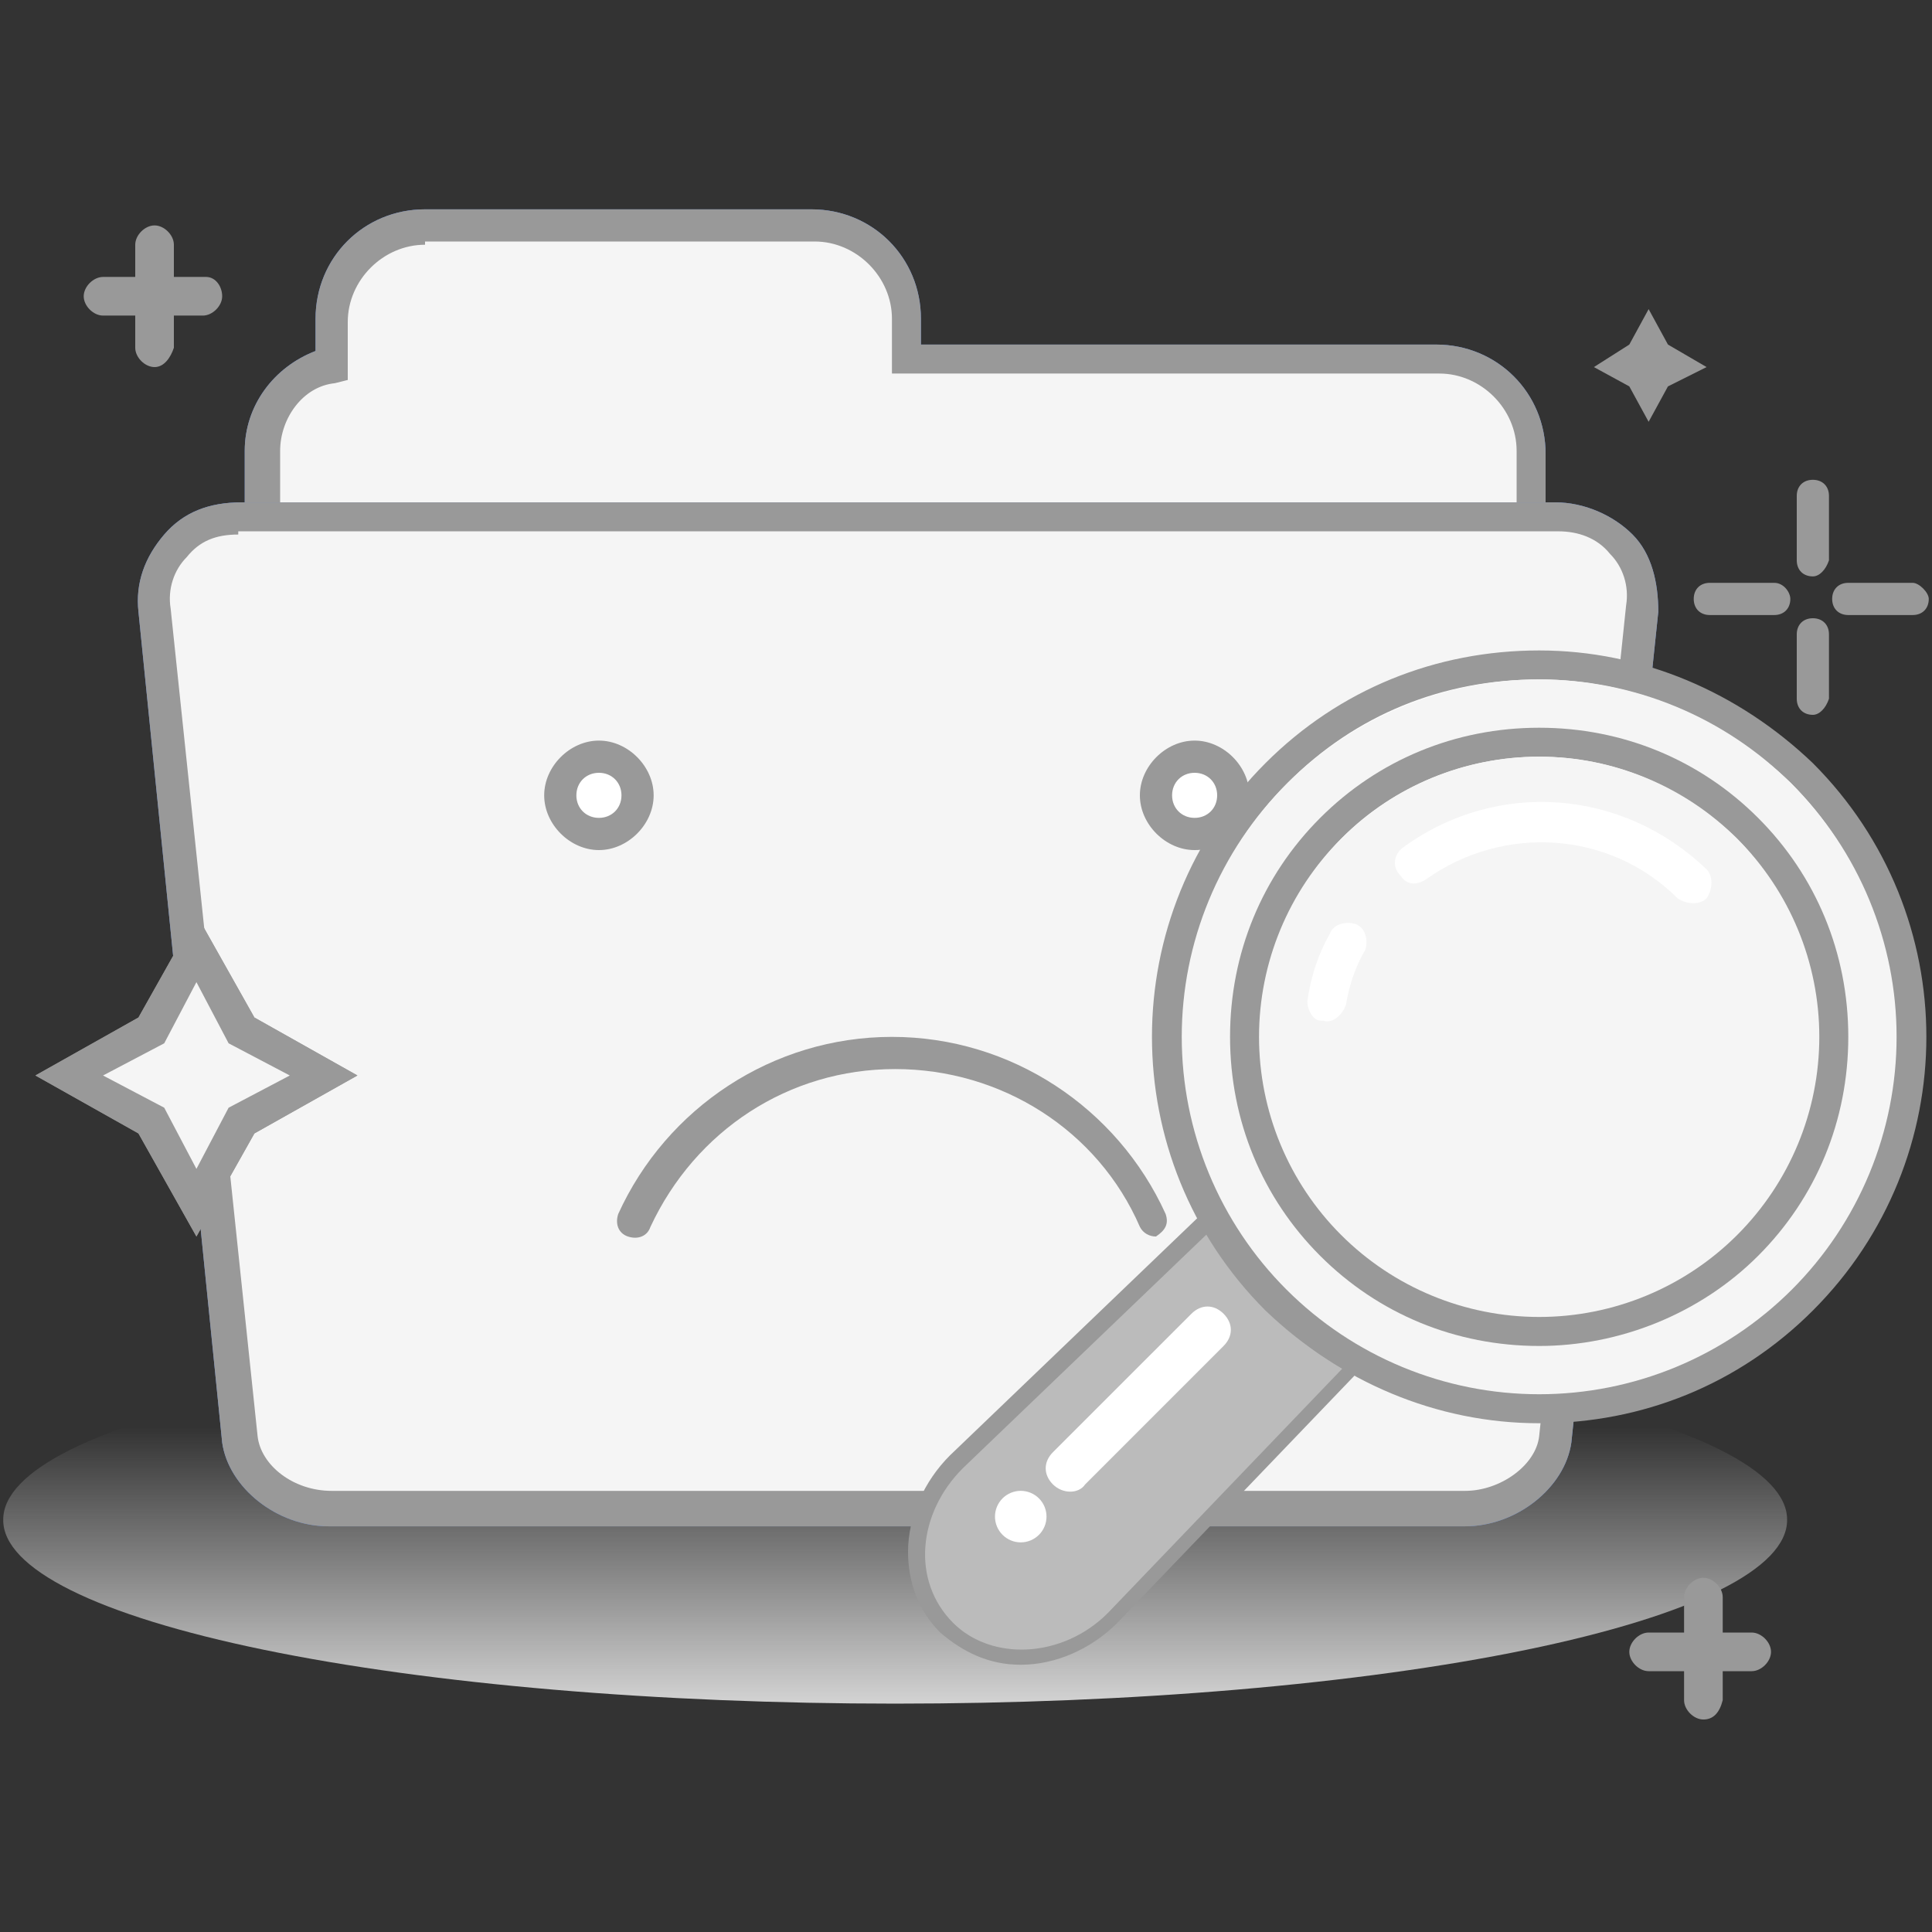 <svg width="64" height="64" viewBox="0 0 64 64" fill="none" xmlns="http://www.w3.org/2000/svg">
<rect x="0" y="0" width="64" height="64" fill="#333333" stroke="none"/>
<path d="M0.107 50.347C0.101 51.146 0.861 51.937 2.343 52.676C3.826 53.415 6.001 54.086 8.746 54.652C11.49 55.217 14.749 55.666 18.336 55.972C21.924 56.278 25.77 56.435 29.653 56.435C33.537 56.435 37.383 56.278 40.97 55.972C44.558 55.666 47.817 55.217 50.561 54.652C53.306 54.086 55.481 53.415 56.963 52.676C58.446 51.937 59.206 51.146 59.2 50.347C59.206 49.547 58.446 48.756 56.963 48.017C55.481 47.279 53.306 46.607 50.561 46.042C47.817 45.476 44.558 45.028 40.97 44.721C37.383 44.415 33.537 44.258 29.653 44.258C25.77 44.258 21.924 44.415 18.336 44.721C14.749 45.028 11.49 45.476 8.746 46.042C6.001 46.607 3.826 47.279 2.343 48.017C0.861 48.756 0.101 49.547 0.107 50.347Z" fill="url(#paint0_linear_578_4929)"/>
<path d="M47.573 11.947H29.973V10.56C29.973 8.853 28.587 7.467 26.88 7.467H14.08C12.373 7.467 10.987 8.853 10.987 10.56V12.053C9.707 12.373 8.64 13.547 8.64 15.04V29.227C8.64 30.933 10.027 32.32 11.733 32.32H47.573C49.28 32.32 50.667 30.933 50.667 29.227V14.933C50.667 13.333 49.28 11.947 47.573 11.947Z" fill="white"/>
<path d="M47.573 32.747H11.733C9.707 32.747 8.107 31.147 8.107 29.12V14.934C8.107 13.44 9.067 12.16 10.453 11.627V10.56C10.453 8.534 12.053 6.934 14.08 6.934H26.88C28.907 6.934 30.507 8.534 30.507 10.56V11.414H47.573C49.6 11.414 51.2 13.014 51.2 15.04V29.227C51.2 31.147 49.6 32.747 47.573 32.747ZM14.08 8.107C12.693 8.107 11.52 9.28 11.52 10.667V12.587L11.093 12.694C10.027 12.8 9.28 13.867 9.28 14.934V29.12C9.28 30.507 10.453 31.68 11.84 31.68H47.68C49.067 31.68 50.24 30.507 50.24 29.12V14.934C50.24 13.547 49.067 12.374 47.68 12.374H29.547V10.56C29.547 9.174 28.373 8 26.987 8H14.08V8.107Z" fill="#5D88E4"/>
<path d="M47.573 11.947H29.973V10.56C29.973 8.853 28.587 7.467 26.88 7.467H14.08C12.373 7.467 10.987 8.853 10.987 10.56V12.053C9.707 12.373 8.64 13.547 8.64 15.04V29.227C8.64 30.933 10.027 32.32 11.733 32.32H47.573C49.28 32.32 50.667 30.933 50.667 29.227V14.933C50.667 13.333 49.28 11.947 47.573 11.947Z" fill="#F5F5F5"/>
<path d="M47.573 32.747H11.733C9.707 32.747 8.107 31.147 8.107 29.12V14.934C8.107 13.44 9.067 12.16 10.453 11.627V10.56C10.453 8.534 12.053 6.934 14.08 6.934H26.88C28.907 6.934 30.507 8.534 30.507 10.56V11.414H47.573C49.6 11.414 51.2 13.014 51.2 15.04V29.227C51.2 31.147 49.6 32.747 47.573 32.747ZM14.08 8.107C12.693 8.107 11.52 9.28 11.52 10.667V12.587L11.093 12.694C10.027 12.8 9.28 13.867 9.28 14.934V29.12C9.28 30.507 10.453 31.68 11.84 31.68H47.68C49.067 31.68 50.24 30.507 50.24 29.12V14.934C50.24 13.547 49.067 12.374 47.68 12.374H29.547V10.56C29.547 9.174 28.373 8 26.987 8H14.08V8.107Z" fill="#999999"/>
<path d="M48.533 50.027H10.88C9.387 50.027 8.107 48.961 7.893 47.681L5.12 20.16C4.907 18.454 6.187 17.174 7.893 17.174H51.413C53.12 17.174 54.4 18.561 54.187 20.16L51.307 47.681C51.307 48.961 50.027 50.027 48.533 50.027Z" fill="white"/>
<path d="M48.533 50.561H10.88C9.173 50.561 7.573 49.281 7.36 47.787L4.587 20.267C4.48 19.307 4.8 18.454 5.44 17.707C6.08 16.961 6.933 16.641 8 16.641H51.52C52.48 16.641 53.44 17.067 54.08 17.707C54.72 18.347 54.933 19.307 54.933 20.267L52.053 47.787C51.84 49.281 50.24 50.561 48.533 50.561ZM7.893 17.707C7.147 17.707 6.613 17.921 6.187 18.454C5.76 18.881 5.547 19.521 5.653 20.161L8.533 47.574C8.64 48.534 9.707 49.387 10.987 49.387H48.533C49.707 49.387 50.88 48.534 50.987 47.574L53.867 20.054C53.973 19.414 53.76 18.774 53.333 18.347C52.907 17.814 52.267 17.601 51.627 17.601H7.893V17.707Z" fill="#5D88E4"/>
<path d="M48.533 50.027H10.88C9.387 50.027 8.107 48.961 7.893 47.681L5.12 20.16C4.907 18.454 6.187 17.174 7.893 17.174H51.413C53.12 17.174 54.4 18.561 54.187 20.16L51.307 47.681C51.307 48.961 50.027 50.027 48.533 50.027Z" fill="#F5F5F5"/>
<path d="M48.533 50.561H10.88C9.173 50.561 7.573 49.281 7.36 47.787L4.587 20.267C4.48 19.307 4.8 18.454 5.44 17.707C6.08 16.961 6.933 16.641 8 16.641H51.52C52.48 16.641 53.44 17.067 54.08 17.707C54.72 18.347 54.933 19.307 54.933 20.267L52.053 47.787C51.84 49.281 50.24 50.561 48.533 50.561ZM7.893 17.707C7.147 17.707 6.613 17.921 6.187 18.454C5.76 18.881 5.547 19.521 5.653 20.161L8.533 47.574C8.64 48.534 9.707 49.387 10.987 49.387H48.533C49.707 49.387 50.88 48.534 50.987 47.574L53.867 20.054C53.973 19.414 53.76 18.774 53.333 18.347C52.907 17.814 52.267 17.601 51.627 17.601H7.893V17.707ZM56.427 56.961C56.107 56.961 55.787 56.641 55.787 56.321V52.907C55.787 52.587 56.107 52.267 56.427 52.267C56.747 52.267 57.067 52.587 57.067 52.907V56.321C56.96 56.747 56.747 56.961 56.427 56.961Z" fill="#999999"/>
<path d="M58.667 54.72C58.667 55.04 58.347 55.36 58.027 55.36H54.613C54.293 55.36 53.973 55.04 53.973 54.72C53.973 54.4 54.293 54.08 54.613 54.08H58.027C58.347 54.08 58.667 54.4 58.667 54.72ZM5.12 12.16C4.8 12.16 4.48 11.84 4.48 11.52V8.107C4.48 7.787 4.8 7.467 5.12 7.467C5.44 7.467 5.76 7.787 5.76 8.107V11.52C5.653 11.84 5.44 12.16 5.12 12.16Z" fill="#999999"/>
<path d="M7.36 9.814C7.36 10.134 7.04 10.454 6.72 10.454H3.413C3.093 10.454 2.773 10.134 2.773 9.814C2.773 9.494 3.093 9.174 3.413 9.174H6.827C7.147 9.174 7.36 9.494 7.36 9.814ZM60.053 19.094C59.733 19.094 59.52 18.881 59.52 18.561V16.427C59.52 16.107 59.733 15.894 60.053 15.894C60.373 15.894 60.587 16.107 60.587 16.427V18.561C60.48 18.881 60.267 19.094 60.053 19.094ZM60.053 23.68C59.733 23.68 59.52 23.467 59.52 23.147V21.014C59.52 20.694 59.733 20.48 60.053 20.48C60.373 20.48 60.587 20.694 60.587 21.014V23.147C60.48 23.467 60.267 23.68 60.053 23.68ZM59.307 19.84C59.307 20.16 59.093 20.374 58.773 20.374H56.64C56.32 20.374 56.107 20.16 56.107 19.84C56.107 19.52 56.32 19.307 56.64 19.307H58.773C59.093 19.307 59.307 19.627 59.307 19.84ZM63.893 19.84C63.893 20.16 63.68 20.374 63.36 20.374H61.227C60.907 20.374 60.693 20.16 60.693 19.84C60.693 19.52 60.907 19.307 61.227 19.307H63.36C63.573 19.307 63.893 19.627 63.893 19.84Z" fill="#999999"/>
<path d="M5.013 34.133L6.507 31.467L8 34.133L10.773 35.627L8 37.12L6.507 39.893L5.013 37.12L2.347 35.627L5.013 34.133Z" fill="white"/>
<path d="M6.507 40.96L4.587 37.546L1.173 35.626L4.587 33.706L6.507 30.293L8.427 33.706L11.84 35.626L8.427 37.546L6.507 40.96ZM3.413 35.626L5.44 36.693L6.507 38.72L7.573 36.693L9.6 35.626L7.573 34.56L6.507 32.533L5.44 34.56L3.413 35.626Z" fill="#999999"/>
<path d="M5.013 34.133L6.507 31.467L8 34.133L10.773 35.627L8 37.12L6.507 39.893L5.013 37.12L2.347 35.627L5.013 34.133Z" fill="#F5F5F5"/>
<path d="M6.507 40.961L4.587 37.547L1.173 35.627L4.587 33.707L6.507 30.294L8.427 33.707L11.84 35.627L8.427 37.547L6.507 40.961ZM3.413 35.627L5.44 36.694L6.507 38.721L7.573 36.694L9.6 35.627L7.573 34.561L6.507 32.534L5.44 34.561L3.413 35.627ZM54.4 11.841L54.613 11.414L54.933 11.841L55.36 12.161L54.933 12.374L54.613 12.907L54.4 12.374L53.867 12.161L54.4 11.841Z" fill="#999999"/>
<path d="M54.613 13.973L53.973 12.8L52.8 12.16L53.973 11.414L54.613 10.24L55.253 11.414L56.533 12.16L55.253 12.8L54.613 13.973Z" fill="#999999"/>
<path d="M18.56 26.346C18.56 26.515 18.593 26.681 18.657 26.836C18.722 26.991 18.816 27.133 18.935 27.252C19.054 27.37 19.195 27.465 19.35 27.529C19.506 27.593 19.672 27.626 19.84 27.626C20.008 27.626 20.175 27.593 20.33 27.529C20.485 27.465 20.626 27.37 20.745 27.252C20.864 27.133 20.958 26.991 21.023 26.836C21.087 26.681 21.12 26.515 21.12 26.346C21.12 26.178 21.087 26.012 21.023 25.857C20.958 25.701 20.864 25.56 20.745 25.441C20.626 25.323 20.485 25.228 20.33 25.164C20.175 25.099 20.008 25.066 19.84 25.066C19.672 25.066 19.506 25.099 19.35 25.164C19.195 25.228 19.054 25.323 18.935 25.441C18.816 25.56 18.722 25.701 18.657 25.857C18.593 26.012 18.56 26.178 18.56 26.346Z" fill="white"/>
<path d="M19.84 28.16C18.88 28.16 18.027 27.307 18.027 26.347C18.027 25.387 18.88 24.533 19.84 24.533C20.8 24.533 21.653 25.387 21.653 26.347C21.653 27.307 20.8 28.16 19.84 28.16ZM19.84 25.6C19.413 25.6 19.093 25.92 19.093 26.347C19.093 26.773 19.413 27.093 19.84 27.093C20.267 27.093 20.587 26.773 20.587 26.347C20.587 25.92 20.267 25.6 19.84 25.6Z" fill="#999999"/>
<path d="M38.293 26.346C38.293 26.686 38.428 27.012 38.668 27.252C38.908 27.491 39.234 27.626 39.573 27.626C39.913 27.626 40.238 27.491 40.478 27.252C40.718 27.012 40.853 26.686 40.853 26.346C40.853 26.007 40.718 25.681 40.478 25.441C40.238 25.201 39.913 25.066 39.573 25.066C39.234 25.066 38.908 25.201 38.668 25.441C38.428 25.681 38.293 26.007 38.293 26.346Z" fill="white"/>
<path d="M39.573 28.16C38.613 28.16 37.76 27.307 37.76 26.347C37.76 25.387 38.613 24.533 39.573 24.533C40.533 24.533 41.387 25.387 41.387 26.347C41.387 27.307 40.64 28.16 39.573 28.16ZM39.573 25.6C39.147 25.6 38.827 25.92 38.827 26.347C38.827 26.773 39.147 27.093 39.573 27.093C40 27.093 40.32 26.773 40.32 26.347C40.32 25.92 40 25.6 39.573 25.6Z" fill="#999999"/>
<path d="M31.573 53.759C30.187 52.372 30.4 50.132 31.893 48.639L42.347 38.612C43.627 37.439 45.547 37.439 46.72 38.612C47.893 39.786 47.893 41.812 46.72 42.986L36.693 53.439C35.2 54.932 32.853 55.039 31.573 53.759Z" fill="white"/>
<path d="M33.813 55.147C32.747 55.147 31.893 54.72 31.147 54.08C30.4 53.333 30.08 52.373 30.08 51.413C30.08 50.24 30.613 49.066 31.467 48.213L41.92 38.187C43.307 36.8 45.653 36.8 47.04 38.187C48.427 39.573 48.427 41.92 47.04 43.306L37.013 53.76C36.16 54.613 34.987 55.147 33.813 55.147ZM44.48 38.187C43.84 38.187 43.093 38.4 42.667 38.933L32.213 49.066C31.573 49.706 31.147 50.56 31.147 51.52C31.147 52.267 31.36 52.907 31.893 53.44C32.96 54.507 34.987 54.4 36.267 53.12L46.293 42.666C47.253 41.6 47.253 40 46.293 39.04C45.867 38.507 45.227 38.187 44.48 38.187Z" fill="#999999"/>
<path d="M31.573 53.759C30.187 52.372 30.4 50.132 31.893 48.639L42.347 38.612C43.627 37.439 45.547 37.439 46.72 38.612C47.893 39.786 47.893 41.812 46.72 42.986L36.693 53.439C35.2 54.932 32.853 55.039 31.573 53.759Z" fill="#BBBBBB"/>
<path d="M38.613 34.346C38.613 37.628 39.917 40.775 42.237 43.095C44.558 45.416 47.705 46.719 50.987 46.719C54.268 46.719 57.415 45.416 59.736 43.095C62.056 40.775 63.36 37.628 63.36 34.346C63.36 31.064 62.056 27.917 59.736 25.597C57.415 23.276 54.268 21.973 50.987 21.973C47.705 21.973 44.558 23.276 42.237 25.597C39.917 27.917 38.613 31.064 38.613 34.346Z" fill="white"/>
<path d="M50.987 47.147C47.573 47.147 44.373 45.76 41.92 43.413C36.907 38.4 36.907 30.294 41.92 25.28C44.373 22.827 47.573 21.547 50.987 21.547C54.4 21.547 57.6 22.933 60.053 25.28C65.067 30.294 65.067 38.4 60.053 43.413C57.6 45.867 54.4 47.147 50.987 47.147ZM50.987 22.507C47.787 22.507 44.907 23.68 42.667 25.92C38.08 30.507 38.08 37.974 42.667 42.56C44.907 44.8 47.893 45.974 50.987 45.974C54.08 45.974 57.067 44.694 59.307 42.56C63.893 37.974 63.893 30.507 59.307 25.92C57.067 23.787 54.08 22.507 50.987 22.507Z" fill="#999999"/>
<path d="M39.147 34.346C39.147 35.901 39.453 37.44 40.048 38.877C40.643 40.313 41.515 41.619 42.615 42.718C43.714 43.817 45.019 44.69 46.456 45.285C47.892 45.88 49.432 46.186 50.987 46.186C52.542 46.186 54.081 45.88 55.518 45.285C56.954 44.69 58.259 43.817 59.359 42.718C60.458 41.619 61.33 40.313 61.925 38.877C62.52 37.44 62.827 35.901 62.827 34.346C62.827 32.791 62.52 31.251 61.925 29.815C61.33 28.378 60.458 27.073 59.359 25.974C58.259 24.874 56.954 24.002 55.518 23.407C54.081 22.812 52.542 22.506 50.987 22.506C49.432 22.506 47.892 22.812 46.456 23.407C45.019 24.002 43.714 24.874 42.615 25.974C41.515 27.073 40.643 28.378 40.048 29.815C39.453 31.251 39.147 32.791 39.147 34.346Z" fill="#F5F5F5"/>
<path d="M41.28 34.347C41.277 35.623 41.526 36.888 42.012 38.069C42.498 39.249 43.213 40.322 44.114 41.226C45.016 42.13 46.087 42.847 47.266 43.337C48.446 43.826 49.71 44.078 50.987 44.078C52.264 44.078 53.528 43.826 54.707 43.337C55.886 42.847 56.957 42.13 57.859 41.226C58.761 40.322 59.475 39.249 59.962 38.069C60.448 36.888 60.697 35.623 60.693 34.347C60.697 33.07 60.448 31.805 59.962 30.624C59.475 29.444 58.761 28.371 57.859 27.467C56.957 26.563 55.886 25.846 54.707 25.357C53.528 24.867 52.264 24.615 50.987 24.615C49.71 24.615 48.446 24.867 47.266 25.357C46.087 25.846 45.016 26.563 44.114 27.467C43.213 28.371 42.498 29.444 42.012 30.624C41.526 31.805 41.277 33.07 41.28 34.347Z" fill="white"/>
<path d="M50.987 44.587C48.213 44.587 45.653 43.521 43.733 41.601C41.813 39.681 40.747 37.121 40.747 34.347C40.747 31.574 41.813 29.014 43.733 27.094C45.653 25.174 48.213 24.107 50.987 24.107C53.76 24.107 56.32 25.174 58.24 27.094C60.16 29.014 61.227 31.574 61.227 34.347C61.227 37.121 60.16 39.681 58.24 41.601C56.32 43.521 53.653 44.587 50.987 44.587ZM50.987 25.067C48.533 25.067 46.187 26.027 44.48 27.734C42.773 29.441 41.813 31.787 41.813 34.241C41.813 36.694 42.773 39.041 44.48 40.747C46.187 42.454 48.533 43.414 50.987 43.414C53.44 43.414 55.787 42.454 57.493 40.747C59.2 39.041 60.16 36.694 60.16 34.241C60.16 31.787 59.2 29.441 57.493 27.734C55.68 26.027 53.44 25.067 50.987 25.067Z" fill="#999999"/>
<path d="M41.707 34.346C41.707 36.808 42.684 39.168 44.425 40.908C46.165 42.649 48.526 43.626 50.987 43.626C53.448 43.626 55.808 42.649 57.549 40.908C59.289 39.168 60.267 36.808 60.267 34.346C60.267 31.885 59.289 29.525 57.549 27.785C55.808 26.044 53.448 25.066 50.987 25.066C48.526 25.066 46.165 26.044 44.425 27.785C42.684 29.525 41.707 31.885 41.707 34.346Z" fill="#F5F5F5"/>
<path d="M34.88 49.173C34.56 48.853 34.56 48.426 34.88 48.106L39.467 43.52C39.787 43.2 40.213 43.2 40.533 43.52C40.853 43.84 40.853 44.266 40.533 44.586L35.947 49.173C35.733 49.493 35.2 49.493 34.88 49.173ZM32.96 50.239C32.96 50.352 32.982 50.462 33.025 50.566C33.068 50.67 33.131 50.764 33.21 50.843C33.289 50.922 33.383 50.985 33.487 51.028C33.59 51.071 33.701 51.093 33.813 51.093C33.925 51.093 34.036 51.071 34.14 51.028C34.243 50.985 34.337 50.922 34.417 50.843C34.496 50.764 34.559 50.67 34.602 50.566C34.645 50.462 34.667 50.352 34.667 50.239C34.667 50.127 34.645 50.017 34.602 49.913C34.559 49.809 34.496 49.715 34.417 49.636C34.337 49.557 34.243 49.494 34.14 49.451C34.036 49.408 33.925 49.386 33.813 49.386C33.701 49.386 33.59 49.408 33.487 49.451C33.383 49.494 33.289 49.557 33.21 49.636C33.131 49.715 33.068 49.809 33.025 49.913C32.982 50.017 32.96 50.127 32.96 50.239ZM46.4 29.013C46.293 29.013 46.293 29.013 46.4 29.013C46.08 28.693 46.187 28.266 46.507 28.053C49.6 25.813 53.76 26.133 56.533 28.799C56.747 29.013 56.747 29.439 56.533 29.759C56.32 29.973 55.893 29.973 55.573 29.759C53.333 27.52 49.813 27.306 47.253 29.119C46.933 29.333 46.613 29.333 46.4 29.013ZM43.52 33.706C43.413 33.599 43.307 33.386 43.307 33.173C43.413 32.426 43.627 31.68 44.053 30.933C44.16 30.613 44.587 30.506 44.907 30.613C45.227 30.72 45.333 31.146 45.227 31.466C44.907 32 44.693 32.639 44.587 33.279C44.48 33.599 44.16 33.919 43.84 33.813C43.733 33.813 43.627 33.813 43.52 33.706Z" fill="white"/>
<path d="M38.293 40.961C38.08 40.961 37.867 40.854 37.76 40.641C36.373 37.441 33.173 35.414 29.653 35.414C26.133 35.414 23.04 37.441 21.547 40.641C21.44 40.961 21.12 41.068 20.8 40.961C20.48 40.854 20.373 40.534 20.48 40.214C22.08 36.694 25.6 34.348 29.547 34.348C33.493 34.348 37.013 36.694 38.613 40.214C38.72 40.534 38.613 40.748 38.293 40.961Z" fill="#999999"/>
<defs>
<linearGradient id="paint0_linear_578_4929" x1="32.5" y1="57" x2="32.5" y2="39" gradientUnits="userSpaceOnUse">
<stop stop-color="#DDDDDD"/>
<stop offset="0.54" stop-color="#DDDDDD" stop-opacity="0"/>
</linearGradient>
</defs>
</svg>
